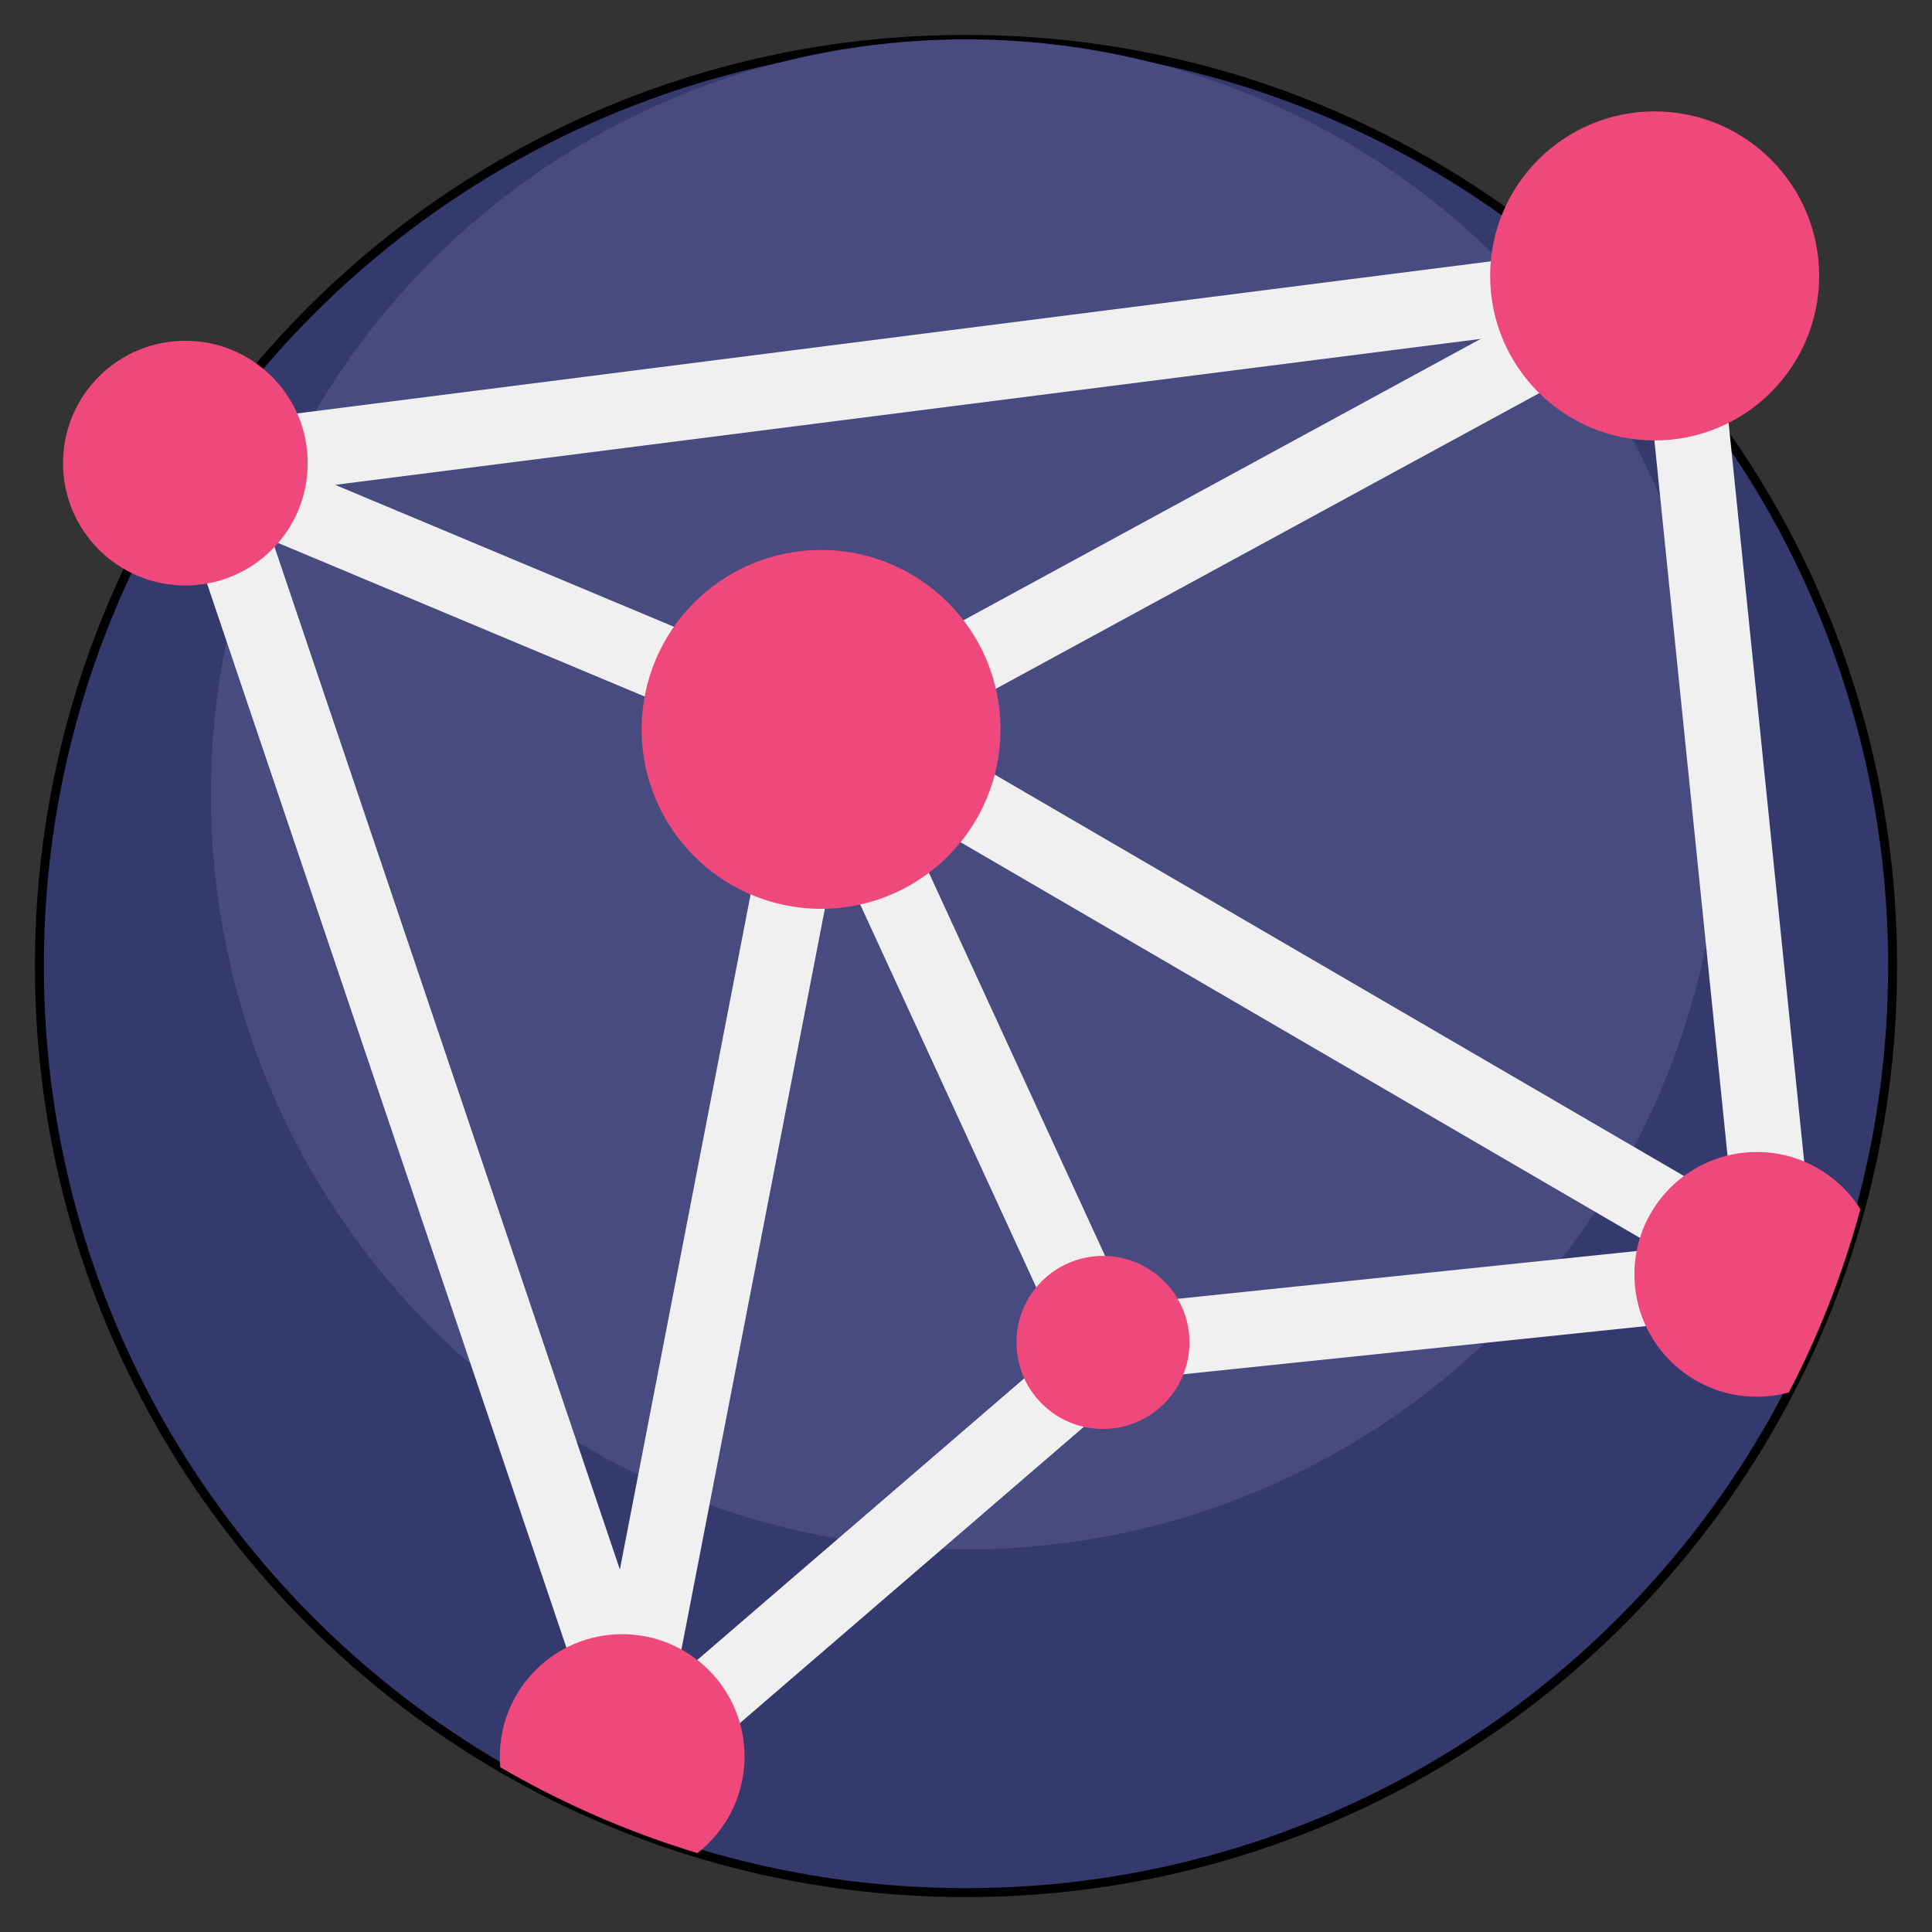 <?xml version="1.0" encoding="utf-8"?>
<!-- Generator: Adobe Illustrator 15.1.0, SVG Export Plug-In . SVG Version: 6.00 Build 0)  -->
<!DOCTYPE svg PUBLIC "-//W3C//DTD SVG 1.1//EN" "http://www.w3.org/Graphics/SVG/1.1/DTD/svg11.dtd">
<svg version="1.1" id="Capa_1" xmlns="http://www.w3.org/2000/svg" xmlns:xlink="http://www.w3.org/1999/xlink" x="0px" y="0px"
	 width="864px" height="864px" viewBox="396 0 864 864" enable-background="new 396 0 864 864" xml:space="preserve">
<rect x="396" y="0" width="864" height="864" fill="#333333" stroke="none"/>
<g>
	<path fill="#343A6E" stroke="#000000" stroke-width="4" stroke-miterlimit="10" d="M1242.389,432
		c0,37.633-5.022,74.1-14.428,108.756c-7.763,28.669-18.537,56.103-31.968,81.947C1126.986,755.595,988.091,846.389,828,846.389
		c-41.777,0-82.099-6.175-120.123-17.675c-31.086-9.405-60.637-22.362-88.154-38.394C496.455,718.521,413.611,584.935,413.611,432
		C413.611,203.14,599.14,17.611,828,17.611S1242.389,203.14,1242.389,432z"/>
	<path fill="#484B7F" d="M1165.658,355.27c0,30.666-4.094,60.379-11.756,88.618c-6.326,23.36-15.106,45.716-26.047,66.775
		C1071.625,618.947,958.446,692.929,828,692.929c-34.042,0-66.898-5.03-97.88-14.401c-25.331-7.663-49.409-18.221-71.831-31.286
		C557.846,588.739,490.342,479.886,490.342,355.27c0-186.484,151.174-337.658,337.658-337.658S1165.658,168.786,1165.658,355.27z"/>
	<g>
		<path fill="#F0F0F0" d="M675.613,814.743L465.622,192.948l694.768-88.522l49.149,480.547l-303.917,31.641L675.613,814.743z
			 M510.896,221.281l180.698,535.052l199.983-172.266l280.876-29.244l-42.187-412.457L510.896,221.281z"/>
		<polygon fill="#F0F0F0" points="1182.481,584.512 738.082,325.693 1137.244,108.537 1153.411,138.252 807.023,326.698 
			1199.504,555.282 		"/>
	</g>
	<circle fill="#EF487D" cx="1135.967" cy="123.391" r="73.571"/>
	<polygon fill="#F0F0F0" points="690.85,788.753 657.639,782.321 743.974,336.481 472.365,222.715 485.435,191.513 782.412,315.908 
			"/>
	<circle fill="#EF487D" cx="478.899" cy="207.114" r="54.716"/>
	
		<rect x="675.317" y="446.371" transform="matrix(-0.418 -0.909 0.909 -0.418 750.354 1407.464)" fill="#F0F0F0" width="301.755" height="33.826"/>
	<g>
		<path fill="#EF487D" d="M1227.961,540.756c-7.763,28.669-18.537,56.103-31.968,81.947c-4.584,1.252-9.387,1.912-14.359,1.912
			c-30.225,0-54.716-24.492-54.716-54.716c0-30.225,24.491-54.716,54.716-54.716C1201.152,515.182,1218.27,525.397,1227.961,540.756
			z"/>
		<circle fill="#EF487D" cx="763.186" cy="326.187" r="80.239"/>
		<path fill="#EF487D" d="M728.97,785.533c0,17.54-8.253,33.152-21.091,43.182c-31.087-9.406-60.638-22.362-88.155-38.394
			c-0.136-1.573-0.202-3.179-0.202-4.787c0-30.207,24.509-54.715,54.715-54.715C704.462,730.816,728.97,755.325,728.97,785.533z"/>
		<circle fill="#EF487D" cx="889.246" cy="600.344" r="38.693"/>
	</g>
</g>
</svg>

